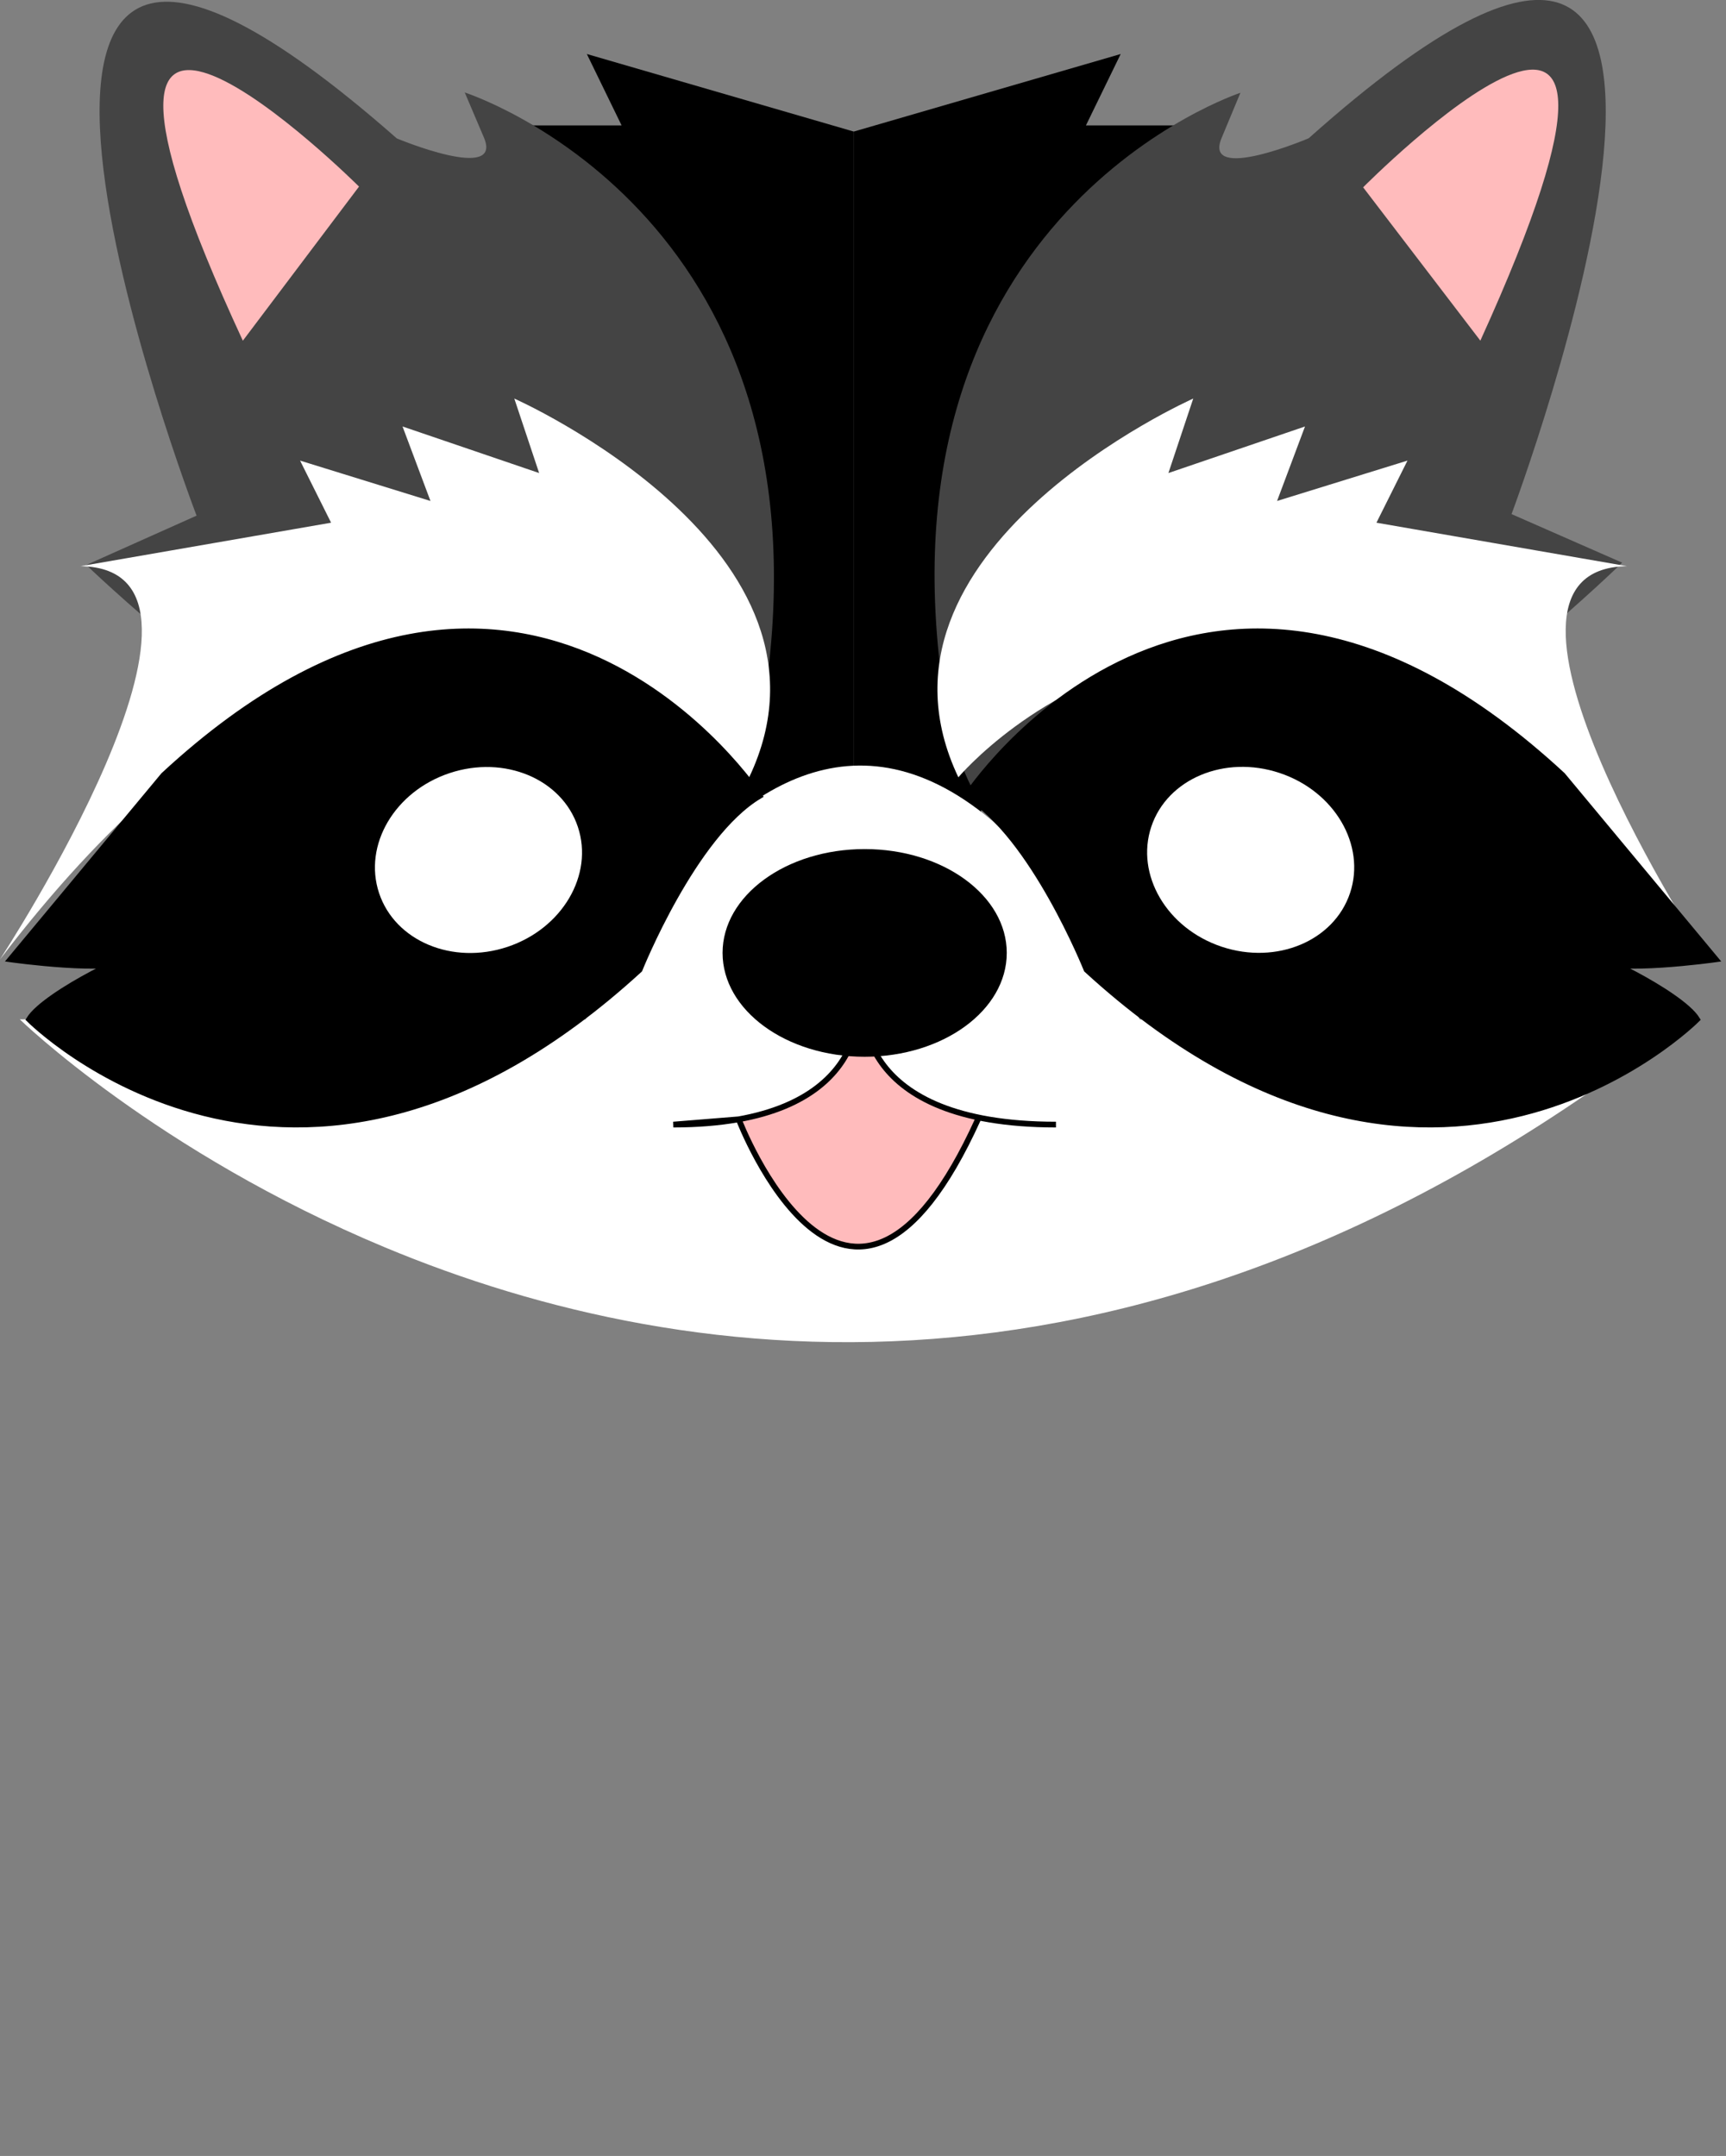 <svg width="301" height="376" viewBox="0 0 301 376" fill="none" xmlns="http://www.w3.org/2000/svg">
<rect x="0" y="0" width="301" height="376" fill="#808080" stroke="none"/>
<g clip-path="url(#clip0_62_702)">
<path d="M126.71 141.53C126.71 141.53 100.71 38.11 88.26 21.87H108.4L102.34 9.42L148.9 22.95V141.53H126.72H126.71Z" fill="black"/>
<path d="M171.07 141.53C171.07 141.53 197.07 38.11 209.52 21.87H189.38L195.44 9.42L148.88 22.95V141.53H171.06H171.07Z" fill="black"/>
<path d="M15.05 98.53L34.28 89.93C34.28 89.93 -21.36 -55.5 69.2 24.14C69.2 24.14 87.74 31.89 84.4 24.01L81.05 16.13C81.05 16.13 144.78 36.55 133.67 119.45C122.57 202.34 15.05 98.53 15.05 98.53Z" fill="#444444"/>
<path d="M282.89 98.13L263.6 89.66C263.6 89.66 318.24 -56.16 228.23 24.11C228.23 24.11 209.74 31.98 213.03 24.08L216.32 16.18C216.32 16.18 152.73 37.04 164.41 119.86C176.08 202.68 282.89 98.13 282.89 98.13Z" fill="#444444"/>
<path d="M42.35 59.42C1.97 -27.77 62.61 32.54 62.61 32.54L42.35 59.42Z" fill="#FFBBBC"/>
<path d="M258.16 59.41C297.94 -28.06 237.72 32.67 237.72 32.67L258.16 59.41Z" fill="#FFBBBC"/>
<path d="M3.45 177.78C3.45 177.78 27.3 200.94 67.15 217.55C120.5 239.79 202.51 250.29 294.34 177.78" fill="white"/>
<path d="M295.96 179.95H199.91C145.36 75.47 101.13 179.95 101.13 179.95H1.82" fill="white"/>
<path d="M0 167.31C0 167.31 44.56 99.28 14.07 98.74L57.74 91.16L52.33 80.33L75.07 87.37L70.2 74.38L94.02 82.5L89.69 69.51C89.69 69.51 149.42 96.04 130.65 135.56C130.65 135.56 74.89 69.15 0 167.32" fill="white"/>
<path d="M297.78 167.31C297.78 167.31 253.22 99.28 283.71 98.74L240.04 91.16L245.45 80.33L222.71 87.37L227.58 74.38L203.76 82.5L208.09 69.51C208.09 69.51 148.36 96.04 167.13 135.56C167.13 135.56 222.89 69.15 297.78 167.32" fill="white"/>
<path d="M132.47 138.8C132.47 138.8 91.69 76.72 28.53 135.19L1.82 167.31C1.82 167.31 19.87 169.84 22.75 167.31C25.64 164.78 7.95 173.08 5.07 177.78C5.07 177.78 51.27 224.34 111.54 169.12C111.54 169.12 120.92 145.66 132.47 138.8Z" fill="black" stroke="black" stroke-miterlimit="10"/>
<path d="M168.56 138.8C168.56 138.8 209.34 76.72 272.5 135.19L299.21 167.31C299.21 167.31 281.16 169.84 278.28 167.31C275.4 164.78 293.08 173.08 295.96 177.78C295.96 177.78 249.76 224.34 189.49 169.12C189.49 169.12 180.11 145.66 168.56 138.8Z" fill="black" stroke="black" stroke-miterlimit="10"/>
<path d="M88.491 165.137C98.064 161.947 103.564 152.577 100.775 144.21C97.987 135.842 87.966 131.645 78.393 134.835C68.821 138.025 63.321 147.394 66.109 155.762C68.898 164.129 78.918 168.327 88.491 165.137Z" fill="white"/>
<path d="M235.439 155.736C238.227 147.368 232.727 137.999 223.155 134.809C213.582 131.619 203.561 135.816 200.773 144.184C197.985 152.551 203.484 161.921 213.057 165.111C222.63 168.301 232.65 164.103 235.439 155.736Z" fill="white"/>
<path d="M184.15 196.13C148.72 196.13 150.69 175.58 150.69 175.58H149.64C149.64 175.58 151.53 196.13 117.43 196.13L128.83 195.21C128.83 195.21 147.89 245.17 170.55 195.21" fill="#FFBBBC"/>
<path d="M184.15 196.13C148.72 196.13 150.69 175.58 150.69 175.58H149.64C149.64 175.58 151.53 196.13 117.43 196.13L128.83 195.21C128.83 195.21 147.89 245.17 170.55 195.21" stroke="black" stroke-miterlimit="10"/>
<path d="M150.79 184.3C164.476 184.3 175.57 176.192 175.57 166.19C175.57 156.188 164.476 148.08 150.79 148.08C137.104 148.08 126.01 156.188 126.01 166.19C126.01 176.192 137.104 184.3 150.79 184.3Z" fill="black"/>
</g>
<defs>
<clipPath id="clip0_62_702">
<rect width="300.17" height="375.37" fill="white"/>
</clipPath>
</defs>
</svg>
